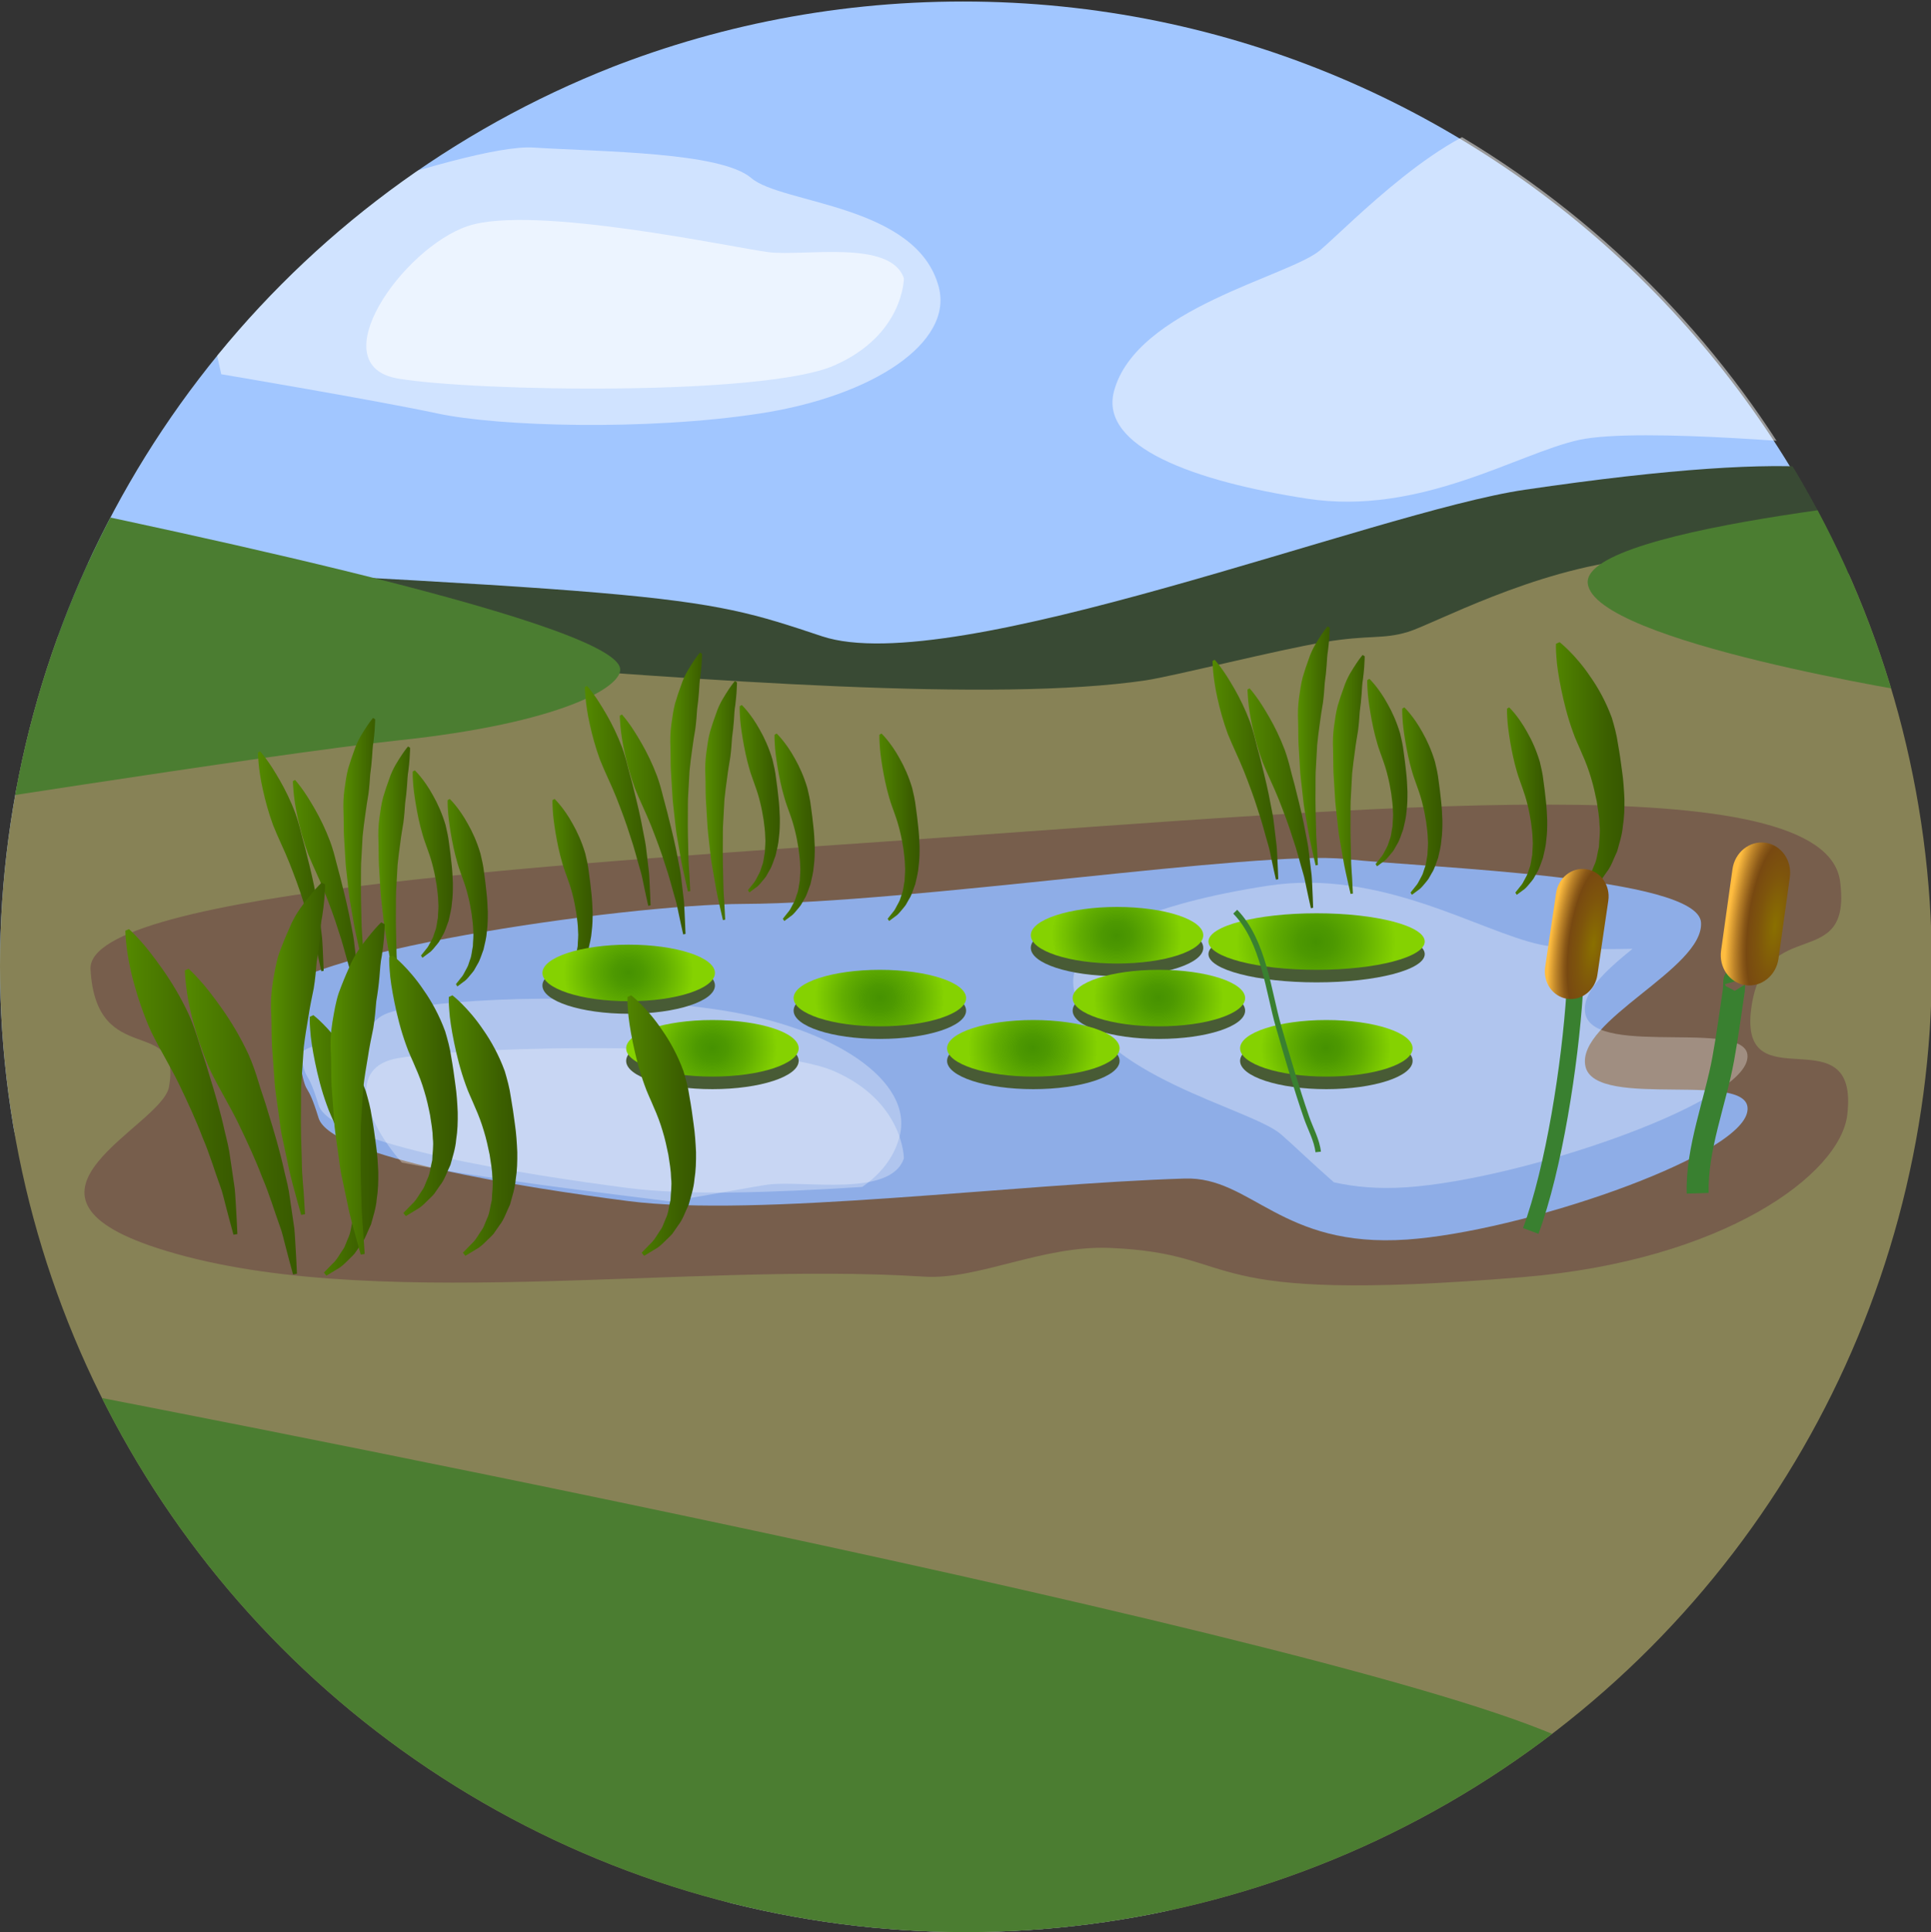 <?xml version="1.0" encoding="utf-8"?>
<!-- Generator: Adobe Illustrator 16.0.0, SVG Export Plug-In . SVG Version: 6.00 Build 0)  -->
<!DOCTYPE svg PUBLIC "-//W3C//DTD SVG 1.1//EN" "http://www.w3.org/Graphics/SVG/1.1/DTD/svg11.dtd">
<svg version="1.1" xmlns="http://www.w3.org/2000/svg" xmlns:xlink="http://www.w3.org/1999/xlink" x="0px" y="0px"
	 width="87.891px" height="87.931px" viewBox="0 0 87.891 87.931" enable-background="new 0 0 87.891 87.931" xml:space="preserve">
<rect x="0" y="0" width="87.891" height="87.931" fill="#333333" stroke="none"/>
<g id="Layer_1">
	<g display="none" opacity="0.4">
		<linearGradient id="SVGID_1_" gradientUnits="userSpaceOnUse" x1="116.864" y1="94.17" x2="138.198" y2="125.922">
			<stop  offset="0" style="stop-color:#946700"/>
			<stop  offset="0.043" style="stop-color:#AE7400"/>
			<stop  offset="0.136" style="stop-color:#F19500"/>
			<stop  offset="0.154" style="stop-color:#FF9C00"/>
			<stop  offset="0.161" style="stop-color:#FA9902"/>
			<stop  offset="0.207" style="stop-color:#DE8A0F"/>
			<stop  offset="0.253" style="stop-color:#CB7F19"/>
			<stop  offset="0.299" style="stop-color:#BF781E"/>
			<stop  offset="0.346" style="stop-color:#BB7620"/>
			<stop  offset="0.391" style="stop-color:#98601A"/>
			<stop  offset="0.466" style="stop-color:#623E11"/>
			<stop  offset="0.536" style="stop-color:#38230A"/>
			<stop  offset="0.6" style="stop-color:#191004"/>
			<stop  offset="0.653" style="stop-color:#070401"/>
			<stop  offset="0.691" style="stop-color:#000000"/>
			<stop  offset="0.751" style="stop-color:#030200"/>
			<stop  offset="0.802" style="stop-color:#0E0A00"/>
			<stop  offset="0.849" style="stop-color:#1F1600"/>
			<stop  offset="0.894" style="stop-color:#382700"/>
			<stop  offset="0.937" style="stop-color:#573D00"/>
			<stop  offset="0.979" style="stop-color:#7E5700"/>
			<stop  offset="1" style="stop-color:#946700"/>
		</linearGradient>
		<polygon display="inline" fill="url(#SVGID_1_)" points="151.051,117.598 151.965,116.989 151.965,70.914 81.879,117.598 		"/>
		<linearGradient id="SVGID_2_" gradientUnits="userSpaceOnUse" x1="44.67" y1="45.923" x2="66.39" y2="78.249">
			<stop  offset="0" style="stop-color:#946700"/>
			<stop  offset="0.043" style="stop-color:#AE7400"/>
			<stop  offset="0.136" style="stop-color:#F19500"/>
			<stop  offset="0.154" style="stop-color:#FF9C00"/>
			<stop  offset="0.161" style="stop-color:#FA9902"/>
			<stop  offset="0.207" style="stop-color:#DE8A0F"/>
			<stop  offset="0.253" style="stop-color:#CB7F19"/>
			<stop  offset="0.299" style="stop-color:#BF781E"/>
			<stop  offset="0.346" style="stop-color:#BB7620"/>
			<stop  offset="0.391" style="stop-color:#98601A"/>
			<stop  offset="0.466" style="stop-color:#623E11"/>
			<stop  offset="0.536" style="stop-color:#38230A"/>
			<stop  offset="0.6" style="stop-color:#191004"/>
			<stop  offset="0.653" style="stop-color:#070401"/>
			<stop  offset="0.691" style="stop-color:#000000"/>
			<stop  offset="0.751" style="stop-color:#030200"/>
			<stop  offset="0.802" style="stop-color:#0E0A00"/>
			<stop  offset="0.849" style="stop-color:#1F1600"/>
			<stop  offset="0.894" style="stop-color:#382700"/>
			<stop  offset="0.937" style="stop-color:#573D00"/>
			<stop  offset="0.979" style="stop-color:#7E5700"/>
			<stop  offset="1" style="stop-color:#946700"/>
		</linearGradient>
		<polygon display="inline" fill="url(#SVGID_2_)" points="151.965,21.072 151.965,-25.002 -62.121,117.598 7.051,117.598 		"/>
		<linearGradient id="SVGID_3_" gradientUnits="userSpaceOnUse" x1="21.956" y1="13.216" x2="43.62" y2="45.46">
			<stop  offset="0" style="stop-color:#946700"/>
			<stop  offset="0.043" style="stop-color:#AE7400"/>
			<stop  offset="0.136" style="stop-color:#F19500"/>
			<stop  offset="0.154" style="stop-color:#FF9C00"/>
			<stop  offset="0.161" style="stop-color:#FA9902"/>
			<stop  offset="0.207" style="stop-color:#DE8A0F"/>
			<stop  offset="0.253" style="stop-color:#CB7F19"/>
			<stop  offset="0.299" style="stop-color:#BF781E"/>
			<stop  offset="0.346" style="stop-color:#BB7620"/>
			<stop  offset="0.391" style="stop-color:#98601A"/>
			<stop  offset="0.466" style="stop-color:#623E11"/>
			<stop  offset="0.536" style="stop-color:#38230A"/>
			<stop  offset="0.6" style="stop-color:#191004"/>
			<stop  offset="0.653" style="stop-color:#070401"/>
			<stop  offset="0.691" style="stop-color:#000000"/>
			<stop  offset="0.751" style="stop-color:#030200"/>
			<stop  offset="0.802" style="stop-color:#0E0A00"/>
			<stop  offset="0.849" style="stop-color:#1F1600"/>
			<stop  offset="0.894" style="stop-color:#382700"/>
			<stop  offset="0.937" style="stop-color:#573D00"/>
			<stop  offset="0.979" style="stop-color:#7E5700"/>
			<stop  offset="1" style="stop-color:#946700"/>
		</linearGradient>
		<polygon display="inline" fill="url(#SVGID_3_)" points="81.879,-26.402 -64.035,70.914 -64.035,116.988 151.051,-26.402 		"/>
		<linearGradient id="SVGID_4_" gradientUnits="userSpaceOnUse" x1="-13.948" y1="-10.619" x2="7.525" y2="21.338">
			<stop  offset="0" style="stop-color:#946700"/>
			<stop  offset="0.043" style="stop-color:#AE7400"/>
			<stop  offset="0.136" style="stop-color:#F19500"/>
			<stop  offset="0.154" style="stop-color:#FF9C00"/>
			<stop  offset="0.161" style="stop-color:#FA9902"/>
			<stop  offset="0.207" style="stop-color:#DE8A0F"/>
			<stop  offset="0.253" style="stop-color:#CB7F19"/>
			<stop  offset="0.299" style="stop-color:#BF781E"/>
			<stop  offset="0.346" style="stop-color:#BB7620"/>
			<stop  offset="0.391" style="stop-color:#98601A"/>
			<stop  offset="0.466" style="stop-color:#623E11"/>
			<stop  offset="0.536" style="stop-color:#38230A"/>
			<stop  offset="0.6" style="stop-color:#191004"/>
			<stop  offset="0.653" style="stop-color:#070401"/>
			<stop  offset="0.691" style="stop-color:#000000"/>
			<stop  offset="0.751" style="stop-color:#030200"/>
			<stop  offset="0.802" style="stop-color:#0E0A00"/>
			<stop  offset="0.849" style="stop-color:#1F1600"/>
			<stop  offset="0.894" style="stop-color:#382700"/>
			<stop  offset="0.937" style="stop-color:#573D00"/>
			<stop  offset="0.979" style="stop-color:#7E5700"/>
			<stop  offset="1" style="stop-color:#946700"/>
		</linearGradient>
		<polygon display="inline" fill="url(#SVGID_4_)" points="9.88,-26.402 -64.035,22.956 -64.035,69.03 79.051,-26.402 		"/>
		<linearGradient id="SVGID_5_" gradientUnits="userSpaceOnUse" x1="80.768" y1="70.047" x2="102.294" y2="102.085">
			<stop  offset="0" style="stop-color:#946700"/>
			<stop  offset="0.043" style="stop-color:#AE7400"/>
			<stop  offset="0.136" style="stop-color:#F19500"/>
			<stop  offset="0.154" style="stop-color:#FF9C00"/>
			<stop  offset="0.161" style="stop-color:#FA9902"/>
			<stop  offset="0.207" style="stop-color:#DE8A0F"/>
			<stop  offset="0.253" style="stop-color:#CB7F19"/>
			<stop  offset="0.299" style="stop-color:#BF781E"/>
			<stop  offset="0.346" style="stop-color:#BB7620"/>
			<stop  offset="0.391" style="stop-color:#98601A"/>
			<stop  offset="0.466" style="stop-color:#623E11"/>
			<stop  offset="0.536" style="stop-color:#38230A"/>
			<stop  offset="0.6" style="stop-color:#191004"/>
			<stop  offset="0.653" style="stop-color:#070401"/>
			<stop  offset="0.691" style="stop-color:#000000"/>
			<stop  offset="0.751" style="stop-color:#030200"/>
			<stop  offset="0.802" style="stop-color:#0E0A00"/>
			<stop  offset="0.849" style="stop-color:#1F1600"/>
			<stop  offset="0.894" style="stop-color:#382700"/>
			<stop  offset="0.937" style="stop-color:#573D00"/>
			<stop  offset="0.979" style="stop-color:#7E5700"/>
			<stop  offset="1" style="stop-color:#946700"/>
		</linearGradient>
		<polygon display="inline" fill="url(#SVGID_5_)" points="79.051,117.598 151.965,69.03 151.965,22.956 9.879,117.598 		"/>
		<linearGradient id="SVGID_6_" gradientUnits="userSpaceOnUse" x1="-49.904" y1="-34.533" x2="-28.571" y2="-2.783">
			<stop  offset="0" style="stop-color:#946700"/>
			<stop  offset="0.043" style="stop-color:#AE7400"/>
			<stop  offset="0.136" style="stop-color:#F19500"/>
			<stop  offset="0.154" style="stop-color:#FF9C00"/>
			<stop  offset="0.161" style="stop-color:#FA9902"/>
			<stop  offset="0.207" style="stop-color:#DE8A0F"/>
			<stop  offset="0.253" style="stop-color:#CB7F19"/>
			<stop  offset="0.299" style="stop-color:#BF781E"/>
			<stop  offset="0.346" style="stop-color:#BB7620"/>
			<stop  offset="0.391" style="stop-color:#98601A"/>
			<stop  offset="0.466" style="stop-color:#623E11"/>
			<stop  offset="0.536" style="stop-color:#38230A"/>
			<stop  offset="0.6" style="stop-color:#191004"/>
			<stop  offset="0.653" style="stop-color:#070401"/>
			<stop  offset="0.691" style="stop-color:#000000"/>
			<stop  offset="0.751" style="stop-color:#030200"/>
			<stop  offset="0.802" style="stop-color:#0E0A00"/>
			<stop  offset="0.849" style="stop-color:#1F1600"/>
			<stop  offset="0.894" style="stop-color:#382700"/>
			<stop  offset="0.937" style="stop-color:#573D00"/>
			<stop  offset="0.979" style="stop-color:#7E5700"/>
			<stop  offset="1" style="stop-color:#946700"/>
		</linearGradient>
		<polygon display="inline" fill="url(#SVGID_6_)" points="-62.121,-26.402 -64.035,-25.002 -64.035,21.072 7.052,-26.402 		"/>
	</g>
</g>
<g id="Layer_3">
</g>
<g id="Layer_2">
	<g>
		<defs>
			<circle id="SVGID_7_" cx="43.965" cy="43.965" r="43.965"/>
		</defs>
		<clipPath id="SVGID_8_">
			<use xlink:href="#SVGID_7_"  overflow="visible"/>
		</clipPath>
		<path clip-path="url(#SVGID_8_)" fill="#A1C6FF" d="M87.877,44.113c0,19.564-19.72,44.044-44.045,44.044
			c-24.326,0-44.044-24.48-44.044-44.044c0-24.325,19.719-44.044,44.044-44.044C68.157,0.069,87.877,19.788,87.877,44.113z"/>
		<path clip-path="url(#SVGID_8_)" fill="#394A34" d="M-7.95,25.067c39.42,1.907,39.365,1.891,45.364,3.89
			c5.952,1.984,25.167-5.666,31.98-6.667c26.98-3.969,13.69,4.309,13.69,4.309l3.57,13.746l-98.207-5.159L-7.95,25.067z"/>
		<path clip-path="url(#SVGID_8_)" fill="#878256" d="M52.135,30.965c1.236-0.182,6.027-1.391,8.114-1.739s2.666-0.116,3.824-0.464
			c1.16-0.348,5.718-2.854,10.355-3.317c4.636-0.464,11.414,0.877,15.006,1.804c3.594,0.927,2.108,14.611,2.108,14.611
			c-1.102-3.254,8.087,19.118,5.034,23.283C64.436,108.99,26.52,85.672,17.943,84.86C16.346,84.71-17.554,44.166-3.02,29.631
			C-0.38,26.992,38.49,32.978,52.135,30.965z"/>
		<path clip-path="url(#SVGID_8_)" fill="#775E4C" d="M83.754,40.116c-0.69-5.292-21.078-3.39-41.708-1.939
			C27.031,39.234,3.921,40.542,4.12,44.113c0.255,4.596,4.177,2.033,3.571,5.357c-0.329,1.802-8.129,4.865-0.538,7.33
			c9.383,3.047,24.027,0.602,34.894,1.3c2.485,0.16,5.405-1.44,8.499-1.305c6.282,0.273,3.372,2.596,18.777,1.327
			c9.104-0.749,14.436-4.664,14.758-7.389c0.553-4.68-4.949-0.459-4.372-4.834C80.285,41.523,84.305,44.355,83.754,40.116z"/>
		<path clip-path="url(#SVGID_8_)" fill="#8EADE7" d="M12.56,45.466c0.191-2.008,15.67-4.309,21.322-4.329
			c7.569-0.027,23.454-2.459,27.333-2.043c3.878,0.416,16.069,0.786,16.208,2.887c0.139,2.1-5.68,4.455-5.264,6.533
			c0.416,2.078,7.91,0.069,7.355,2.147c-0.555,2.078-10.314,5.397-15.475,5.752c-5.752,0.396-7.069-2.872-10.118-2.777
			c-7.721,0.241-19.443,1.785-25.338,1.024c-4.608-0.595-13.528-1.976-14.082-3.777c-0.554-1.8-0.524-0.865-0.801-2.234
			C13.422,47.282,12.282,48.375,12.56,45.466z"/>
		<path opacity="0.5" clip-path="url(#SVGID_8_)" fill="#FFFFFF" d="M42.729,13.064c0.663,2.523-2.977,4.96-8.135,5.753
			c-5.159,0.793-11.904,0.595-14.682,0c-2.777-0.596-9.842-1.786-9.842-1.786l-1.268-5.753c0,0,12.3-4.762,15.475-4.563
			c3.174,0.198,8.53,0.198,9.919,1.388C35.586,9.295,41.736,9.296,42.729,13.064z"/>
		<path opacity="0.6" clip-path="url(#SVGID_8_)" fill="#FFFFFF" d="M41.141,12.667c0,0,0,2.58-3.176,3.968
			c-3.173,1.39-16.267,1.191-19.839,0.595c-3.571-0.595,0.199-5.952,3.174-6.944c2.976-0.992,12.103,0.992,13.689,1.191
			C36.578,11.676,40.546,10.882,41.141,12.667z"/>
		<path opacity="0.5" clip-path="url(#SVGID_8_)" fill="#FFFFFF" d="M50.703,17.81c-0.664,2.522,3.632,4.09,8.791,4.884
			s9.623-2.083,12.399-2.678c2.778-0.595,11.982,0.29,11.982,0.29l-0.872-7.828c0,0-10.812-7.242-13.988-7.044
			c-3.174,0.199-7.538,4.762-8.927,5.953C58.699,12.575,51.695,14.04,50.703,17.81z"/>
		<path opacity="0.3" clip-path="url(#SVGID_8_)" fill="#FFFFFF" d="M74.305,43.181c-1.719,0.038-3.296,0.001-4.198-0.192
			c-2.777-0.595-7.242-3.471-12.4-2.678c-5.159,0.793-9.454,2.361-8.791,4.883c0.992,3.77,7.996,5.235,9.386,6.425
			c0.491,0.421,1.358,1.265,2.409,2.187c0.927,0.21,2.005,0.317,3.325,0.227c5.161-0.357,14.92-3.675,15.475-5.753
			s-6.939-0.069-7.355-2.147C71.968,45.188,73.065,44.189,74.305,43.181z"/>
		<path opacity="0.3" clip-path="url(#SVGID_8_)" fill="#FFFFFF" d="M37.965,48.75c-3.173-1.388-16.267-1.19-19.839-0.595
			c-2.347,0.391-1.522,2.84,0.164,4.754c4.105,0.801,9.409,1.408,12.076,1.752c0.04,0.005,0.083,0.009,0.122,0.014
			c2.108-0.339,3.882-0.689,4.502-0.767c1.587-0.198,5.556,0.595,6.151-1.19C41.141,52.718,41.141,50.138,37.965,48.75z"/>
		<path opacity="0.3" clip-path="url(#SVGID_8_)" fill="#FFFFFF" d="M32.809,45.972c-5.159-0.793-11.905-0.595-14.682,0
			c-1.482,0.317-0.614,0.805-2.812,1.19c0.965,0.182-1.731,0.326-1.617,0.893c0.277,1.367,0.247,0.433,0.801,2.233
			c0.554,1.802,9.474,3.183,14.082,3.778c2.666,0.344,6.524,0.216,10.664-0.048c0.803-0.562,1.435-1.292,1.699-2.292
			C41.607,49.202,37.967,46.765,32.809,45.972z"/>
		<path clip-path="url(#SVGID_8_)" fill="#4B7D31" d="M-6.296,37.269c0,0,18.749-2.976,24.403-3.572
			c7.45-0.784,10.242-2.447,10.118-3.273c-0.333-2.225-22.947-6.844-30.222-8.333C-9.272,20.603-6.296,37.269-6.296,37.269z"/>
		<path clip-path="url(#SVGID_8_)" fill="#4B7D31" d="M87.744,31.613c0,0-15.178-2.38-15.475-5.058
			c-0.298-2.679,17.856-4.167,17.856-4.167L87.744,31.613z"/>
		<path clip-path="url(#SVGID_8_)" fill="#4B7D31" d="M-2.428,62.267c0,0,57.731,10.87,72.016,16.226
			c14.284,5.356,15.016,15.021,18.29,15.616C91.15,94.705-3.32,97.085-3.32,97.085L-2.428,62.267z"/>
		<linearGradient id="SVGID_9_" gradientUnits="userSpaceOnUse" x1="54.752" y1="35.03" x2="58.655" y2="35.03">
			<stop  offset="0" style="stop-color:#599200"/>
			<stop  offset="0.224" style="stop-color:#4F8100"/>
			<stop  offset="0.725" style="stop-color:#3C6000"/>
			<stop  offset="1" style="stop-color:#355400"/>
		</linearGradient>
		<path clip-path="url(#SVGID_8_)" fill="url(#SVGID_9_)" d="M58.076,40.033c0,0-0.037-0.16-0.1-0.442
			c-0.03-0.142-0.066-0.313-0.108-0.509c-0.044-0.196-0.08-0.424-0.152-0.655c-0.141-0.466-0.266-1.004-0.465-1.574
			c-0.176-0.572-0.4-1.167-0.632-1.756c-0.235-0.591-0.518-1.15-0.739-1.707c-0.207-0.562-0.356-1.115-0.465-1.606
			c-0.223-0.977-0.226-1.705-0.226-1.705l0.098-0.052c0,0,0.112,0.123,0.278,0.347c0.17,0.226,0.381,0.557,0.62,0.972
			c0.236,0.412,0.486,0.913,0.701,1.484c0.104,0.286,0.191,0.596,0.27,0.917c0.077,0.321,0.176,0.633,0.251,0.962
			c0.165,0.649,0.321,1.297,0.432,1.92c0.061,0.309,0.124,0.604,0.151,0.9c0.035,0.29,0.068,0.563,0.098,0.816
			c0.037,0.25,0.036,0.48,0.05,0.682c0.01,0.203,0.017,0.381,0.025,0.525c0.011,0.292,0.018,0.46,0.018,0.46L58.076,40.033z"/>
		<linearGradient id="SVGID_10_" gradientUnits="userSpaceOnUse" x1="58.99" y1="33.946" x2="60.947" y2="33.946">
			<stop  offset="0" style="stop-color:#599200"/>
			<stop  offset="0.224" style="stop-color:#4F8100"/>
			<stop  offset="0.725" style="stop-color:#3C6000"/>
			<stop  offset="1" style="stop-color:#355400"/>
		</linearGradient>
		<path clip-path="url(#SVGID_8_)" fill="url(#SVGID_10_)" d="M59.881,39.385c0,0-0.038-0.167-0.104-0.459
			c-0.062-0.294-0.167-0.705-0.25-1.221c-0.046-0.257-0.094-0.536-0.145-0.831c-0.056-0.296-0.075-0.612-0.117-0.938
			c-0.033-0.325-0.085-0.661-0.098-1.009c-0.021-0.346-0.042-0.7-0.063-1.053c-0.017-0.354-0.007-0.71-0.02-1.064
			c-0.019-0.353-0.003-0.701,0.041-1.038c0.047-0.334,0.09-0.658,0.17-0.955c0.087-0.295,0.179-0.571,0.272-0.82
			c0.163-0.505,0.427-0.87,0.584-1.118c0.167-0.249,0.276-0.372,0.276-0.372l0.094,0.059c0,0,0.001,0.194-0.022,0.503
			c-0.012,0.155-0.03,0.337-0.055,0.54c-0.037,0.197-0.044,0.434-0.063,0.684c-0.018,0.251-0.046,0.517-0.085,0.792
			c-0.018,0.282-0.039,0.582-0.079,0.884c-0.05,0.304-0.104,0.615-0.143,0.941c-0.045,0.324-0.091,0.656-0.122,0.991
			c-0.019,0.336-0.038,0.672-0.056,1.005c-0.026,0.333-0.015,0.662-0.019,0.981c-0.009,0.641,0.009,1.234,0.022,1.749
			c0.001,0.514,0.055,0.948,0.062,1.25c0.015,0.303,0.024,0.477,0.024,0.477L59.881,39.385z"/>
		<linearGradient id="SVGID_11_" gradientUnits="userSpaceOnUse" x1="61.8" y1="35.159" x2="64.25" y2="35.159">
			<stop  offset="0" style="stop-color:#599200"/>
			<stop  offset="0.224" style="stop-color:#4F8100"/>
			<stop  offset="0.725" style="stop-color:#3C6000"/>
			<stop  offset="1" style="stop-color:#355400"/>
		</linearGradient>
		<path clip-path="url(#SVGID_8_)" fill="url(#SVGID_11_)" d="M62.61,39.323c0,0,0.083-0.104,0.227-0.285
			c0.081-0.086,0.147-0.211,0.216-0.346c0.033-0.069,0.076-0.134,0.11-0.214c0.028-0.084,0.058-0.173,0.089-0.266
			c0.075-0.175,0.084-0.403,0.13-0.615c0.004-0.232,0.042-0.461,0.016-0.715c-0.002-0.248-0.042-0.504-0.074-0.764
			c-0.043-0.261-0.089-0.524-0.156-0.786c-0.062-0.261-0.141-0.518-0.233-0.768c-0.083-0.25-0.183-0.493-0.25-0.736
			c-0.145-0.488-0.239-0.965-0.311-1.391c-0.07-0.424-0.117-0.791-0.13-1.059c-0.018-0.266-0.012-0.429-0.012-0.429l0.098-0.054
			c0,0,0.417,0.392,0.823,1.133c0.21,0.365,0.417,0.822,0.574,1.349c0.065,0.271,0.129,0.548,0.162,0.847
			c0.043,0.292,0.078,0.594,0.111,0.896c0.035,0.299,0.051,0.608,0.062,0.909c0.002,0.305-0.004,0.603-0.042,0.895
			c-0.018,0.289-0.097,0.568-0.153,0.824c-0.097,0.248-0.157,0.491-0.28,0.679c-0.055,0.095-0.106,0.186-0.155,0.274
			c-0.057,0.082-0.122,0.151-0.177,0.218c-0.11,0.139-0.208,0.245-0.3,0.3c-0.177,0.132-0.277,0.206-0.277,0.206L62.61,39.323z"/>
		<linearGradient id="SVGID_12_" gradientUnits="userSpaceOnUse" x1="56.344" y1="36.331" x2="60.244" y2="36.331">
			<stop  offset="0" style="stop-color:#599200"/>
			<stop  offset="0.224" style="stop-color:#4F8100"/>
			<stop  offset="0.725" style="stop-color:#3C6000"/>
			<stop  offset="1" style="stop-color:#355400"/>
		</linearGradient>
		<path clip-path="url(#SVGID_8_)" fill="url(#SVGID_12_)" d="M59.666,41.334c0,0-0.036-0.161-0.098-0.444
			c-0.03-0.14-0.067-0.311-0.109-0.508c-0.043-0.195-0.08-0.425-0.151-0.654c-0.141-0.467-0.266-1.005-0.466-1.574
			c-0.175-0.573-0.402-1.167-0.632-1.758c-0.235-0.59-0.517-1.148-0.739-1.706c-0.206-0.561-0.357-1.116-0.464-1.606
			c-0.222-0.976-0.226-1.704-0.226-1.704l0.096-0.052c0,0,0.114,0.121,0.278,0.348c0.17,0.224,0.382,0.556,0.62,0.97
			c0.237,0.413,0.486,0.914,0.702,1.485c0.103,0.286,0.192,0.596,0.27,0.917c0.077,0.32,0.176,0.634,0.25,0.962
			c0.166,0.648,0.321,1.297,0.432,1.92c0.061,0.309,0.124,0.604,0.151,0.9c0.035,0.29,0.068,0.564,0.097,0.816
			c0.039,0.251,0.037,0.479,0.051,0.682c0.01,0.205,0.017,0.38,0.024,0.527c0.011,0.292,0.017,0.458,0.017,0.458L59.666,41.334z"/>
		<linearGradient id="SVGID_13_" gradientUnits="userSpaceOnUse" x1="60.581" y1="35.246" x2="62.538" y2="35.246">
			<stop  offset="0" style="stop-color:#599200"/>
			<stop  offset="0.224" style="stop-color:#4F8100"/>
			<stop  offset="0.725" style="stop-color:#3C6000"/>
			<stop  offset="1" style="stop-color:#355400"/>
		</linearGradient>
		<path clip-path="url(#SVGID_8_)" fill="url(#SVGID_13_)" d="M61.473,40.684c0,0-0.039-0.167-0.105-0.459
			c-0.063-0.294-0.167-0.704-0.25-1.22c-0.044-0.256-0.093-0.536-0.144-0.83c-0.057-0.295-0.076-0.611-0.118-0.938
			c-0.032-0.327-0.083-0.661-0.097-1.009c-0.021-0.346-0.042-0.7-0.064-1.053c-0.015-0.354-0.007-0.711-0.019-1.065
			c-0.019-0.353-0.003-0.702,0.041-1.037c0.047-0.335,0.089-0.657,0.17-0.955c0.087-0.295,0.18-0.571,0.274-0.82
			c0.162-0.505,0.424-0.869,0.583-1.118c0.167-0.248,0.276-0.372,0.276-0.372l0.094,0.058c0,0,0.001,0.194-0.022,0.504
			c-0.012,0.154-0.03,0.337-0.056,0.54c-0.037,0.198-0.044,0.435-0.062,0.685c-0.019,0.251-0.045,0.517-0.084,0.792
			c-0.019,0.281-0.039,0.581-0.081,0.883c-0.049,0.304-0.105,0.615-0.143,0.942c-0.044,0.324-0.091,0.656-0.123,0.989
			c-0.019,0.338-0.037,0.675-0.054,1.007c-0.027,0.333-0.015,0.662-0.019,0.981c-0.009,0.64,0.009,1.234,0.022,1.749
			c0.002,0.515,0.054,0.948,0.061,1.251c0.015,0.302,0.025,0.477,0.025,0.477L61.473,40.684z"/>
		<linearGradient id="SVGID_14_" gradientUnits="userSpaceOnUse" x1="63.391" y1="36.459" x2="65.84" y2="36.459">
			<stop  offset="0" style="stop-color:#599200"/>
			<stop  offset="0.224" style="stop-color:#4F8100"/>
			<stop  offset="0.725" style="stop-color:#3C6000"/>
			<stop  offset="1" style="stop-color:#355400"/>
		</linearGradient>
		<path clip-path="url(#SVGID_8_)" fill="url(#SVGID_14_)" d="M64.201,40.624c0,0,0.082-0.104,0.227-0.286
			c0.08-0.086,0.147-0.209,0.215-0.346c0.034-0.068,0.077-0.133,0.11-0.213c0.028-0.084,0.058-0.174,0.088-0.267
			c0.075-0.174,0.086-0.403,0.131-0.615c0.003-0.232,0.042-0.461,0.016-0.715c-0.003-0.247-0.042-0.505-0.074-0.765
			c-0.044-0.261-0.088-0.524-0.156-0.786c-0.062-0.262-0.14-0.518-0.232-0.768c-0.083-0.25-0.185-0.493-0.251-0.736
			c-0.145-0.488-0.239-0.965-0.311-1.39c-0.071-0.425-0.117-0.791-0.129-1.06c-0.019-0.267-0.012-0.429-0.012-0.429l0.096-0.055
			c0,0,0.418,0.392,0.824,1.133c0.208,0.365,0.417,0.823,0.573,1.349c0.065,0.271,0.13,0.549,0.163,0.848
			c0.042,0.292,0.077,0.594,0.109,0.895c0.036,0.301,0.052,0.609,0.063,0.909c0.003,0.305-0.003,0.603-0.043,0.895
			c-0.018,0.289-0.096,0.568-0.152,0.823c-0.098,0.249-0.157,0.491-0.281,0.679c-0.055,0.095-0.106,0.187-0.156,0.274
			c-0.056,0.082-0.121,0.152-0.176,0.22c-0.111,0.138-0.208,0.243-0.3,0.298c-0.177,0.133-0.278,0.207-0.278,0.207L64.201,40.624z"
			/>
		<linearGradient id="SVGID_15_" gradientUnits="userSpaceOnUse" x1="68.162" y1="36.459" x2="70.611" y2="36.459">
			<stop  offset="0" style="stop-color:#599200"/>
			<stop  offset="0.224" style="stop-color:#4F8100"/>
			<stop  offset="0.725" style="stop-color:#3C6000"/>
			<stop  offset="1" style="stop-color:#355400"/>
		</linearGradient>
		<path clip-path="url(#SVGID_8_)" fill="url(#SVGID_15_)" d="M68.971,40.624c0,0,0.082-0.104,0.227-0.286
			c0.082-0.086,0.146-0.209,0.215-0.346c0.035-0.068,0.078-0.133,0.11-0.213c0.029-0.084,0.058-0.174,0.089-0.267
			c0.074-0.174,0.085-0.403,0.13-0.615c0.003-0.232,0.042-0.461,0.016-0.715c-0.003-0.247-0.042-0.505-0.074-0.765
			c-0.043-0.261-0.09-0.524-0.155-0.786c-0.063-0.262-0.143-0.518-0.233-0.768c-0.083-0.25-0.183-0.493-0.251-0.736
			c-0.144-0.488-0.239-0.965-0.311-1.39c-0.07-0.425-0.117-0.791-0.129-1.06c-0.018-0.267-0.011-0.429-0.011-0.429l0.097-0.055
			c0,0,0.417,0.392,0.823,1.133c0.211,0.365,0.417,0.823,0.574,1.349c0.065,0.271,0.13,0.549,0.162,0.848
			c0.043,0.292,0.078,0.594,0.109,0.895c0.037,0.301,0.052,0.609,0.064,0.909c0.003,0.305-0.003,0.603-0.042,0.895
			c-0.018,0.289-0.097,0.568-0.153,0.823c-0.097,0.249-0.157,0.491-0.28,0.679c-0.055,0.095-0.106,0.187-0.155,0.274
			c-0.056,0.082-0.122,0.152-0.177,0.22c-0.111,0.138-0.208,0.243-0.3,0.298c-0.177,0.133-0.278,0.207-0.278,0.207L68.971,40.624z"
			/>
		<linearGradient id="SVGID_16_" gradientUnits="userSpaceOnUse" x1="26.184" y1="36.221" x2="30.086" y2="36.221">
			<stop  offset="0" style="stop-color:#599200"/>
			<stop  offset="0.224" style="stop-color:#4F8100"/>
			<stop  offset="0.725" style="stop-color:#3C6000"/>
			<stop  offset="1" style="stop-color:#355400"/>
		</linearGradient>
		<path clip-path="url(#SVGID_8_)" fill="url(#SVGID_16_)" d="M29.506,41.225c0,0-0.037-0.161-0.099-0.443
			c-0.029-0.142-0.066-0.312-0.108-0.51c-0.044-0.196-0.08-0.424-0.152-0.654c-0.141-0.466-0.267-1.005-0.465-1.574
			c-0.176-0.572-0.4-1.167-0.632-1.757c-0.235-0.591-0.519-1.149-0.739-1.706c-0.207-0.562-0.357-1.117-0.464-1.606
			c-0.223-0.978-0.225-1.705-0.226-1.705l0.097-0.052c0,0,0.113,0.122,0.278,0.348c0.17,0.225,0.381,0.557,0.62,0.971
			c0.237,0.413,0.486,0.912,0.701,1.484c0.104,0.287,0.191,0.596,0.271,0.917c0.076,0.321,0.176,0.633,0.25,0.963
			c0.165,0.648,0.321,1.297,0.431,1.92c0.062,0.309,0.125,0.604,0.153,0.9c0.034,0.289,0.068,0.563,0.097,0.815
			c0.038,0.251,0.037,0.48,0.051,0.683c0.009,0.203,0.017,0.379,0.024,0.526c0.011,0.292,0.018,0.459,0.018,0.459L29.506,41.225z"/>
		<linearGradient id="SVGID_17_" gradientUnits="userSpaceOnUse" x1="30.421" y1="35.136" x2="32.378" y2="35.136">
			<stop  offset="0" style="stop-color:#599200"/>
			<stop  offset="0.224" style="stop-color:#4F8100"/>
			<stop  offset="0.725" style="stop-color:#3C6000"/>
			<stop  offset="1" style="stop-color:#355400"/>
		</linearGradient>
		<path clip-path="url(#SVGID_8_)" fill="url(#SVGID_17_)" d="M31.312,40.575c0,0-0.038-0.168-0.104-0.46
			c-0.063-0.293-0.167-0.704-0.25-1.22c-0.044-0.256-0.093-0.536-0.145-0.83c-0.056-0.296-0.075-0.611-0.117-0.938
			c-0.033-0.325-0.084-0.662-0.097-1.009c-0.021-0.347-0.042-0.7-0.064-1.052c-0.017-0.355-0.007-0.712-0.02-1.065
			c-0.018-0.353-0.003-0.702,0.042-1.037c0.047-0.335,0.09-0.658,0.17-0.955c0.088-0.296,0.18-0.572,0.273-0.82
			c0.163-0.505,0.425-0.869,0.583-1.118c0.167-0.248,0.276-0.372,0.276-0.372l0.094,0.059c0,0,0.001,0.195-0.022,0.502
			c-0.012,0.155-0.03,0.339-0.056,0.541c-0.037,0.198-0.044,0.434-0.062,0.685c-0.018,0.251-0.045,0.516-0.084,0.792
			c-0.019,0.282-0.039,0.581-0.08,0.884c-0.05,0.302-0.104,0.615-0.144,0.94c-0.045,0.325-0.091,0.655-0.122,0.99
			c-0.019,0.337-0.038,0.673-0.056,1.005c-0.026,0.333-0.015,0.664-0.019,0.981c-0.009,0.64,0.009,1.235,0.022,1.749
			c0.001,0.514,0.054,0.948,0.062,1.25c0.015,0.305,0.024,0.478,0.024,0.478L31.312,40.575z"/>
		<linearGradient id="SVGID_18_" gradientUnits="userSpaceOnUse" x1="33.231" y1="36.349" x2="35.681" y2="36.349">
			<stop  offset="0" style="stop-color:#599200"/>
			<stop  offset="0.224" style="stop-color:#4F8100"/>
			<stop  offset="0.725" style="stop-color:#3C6000"/>
			<stop  offset="1" style="stop-color:#355400"/>
		</linearGradient>
		<path clip-path="url(#SVGID_8_)" fill="url(#SVGID_18_)" d="M34.042,40.513c0,0,0.082-0.104,0.227-0.284
			c0.08-0.086,0.147-0.21,0.215-0.347c0.033-0.068,0.076-0.133,0.11-0.214c0.028-0.083,0.058-0.172,0.089-0.266
			c0.075-0.175,0.084-0.402,0.13-0.615c0.004-0.231,0.042-0.461,0.016-0.714c-0.003-0.248-0.042-0.505-0.074-0.765
			c-0.042-0.26-0.088-0.523-0.155-0.786c-0.062-0.262-0.141-0.518-0.233-0.767c-0.082-0.25-0.183-0.493-0.25-0.736
			c-0.144-0.488-0.238-0.966-0.31-1.391c-0.071-0.424-0.117-0.791-0.13-1.059c-0.018-0.267-0.011-0.429-0.011-0.429l0.096-0.055
			c0,0,0.417,0.393,0.823,1.133c0.21,0.366,0.417,0.823,0.574,1.349c0.065,0.271,0.129,0.549,0.162,0.848
			c0.044,0.293,0.079,0.594,0.111,0.896c0.036,0.299,0.05,0.607,0.062,0.909c0.003,0.304-0.003,0.603-0.042,0.894
			c-0.018,0.288-0.096,0.569-0.153,0.824c-0.097,0.247-0.157,0.491-0.28,0.678c-0.054,0.095-0.106,0.187-0.155,0.275
			c-0.057,0.083-0.122,0.151-0.177,0.219c-0.11,0.138-0.208,0.244-0.302,0.298c-0.175,0.133-0.276,0.207-0.276,0.207L34.042,40.513z
			"/>
		<linearGradient id="SVGID_19_" gradientUnits="userSpaceOnUse" x1="27.773" y1="37.522" x2="31.675" y2="37.522">
			<stop  offset="0" style="stop-color:#599200"/>
			<stop  offset="0.224" style="stop-color:#4F8100"/>
			<stop  offset="0.725" style="stop-color:#3C6000"/>
			<stop  offset="1" style="stop-color:#355400"/>
		</linearGradient>
		<path clip-path="url(#SVGID_8_)" fill="url(#SVGID_19_)" d="M31.096,42.525c0,0-0.036-0.162-0.098-0.444
			c-0.03-0.141-0.067-0.312-0.109-0.509c-0.044-0.196-0.08-0.424-0.152-0.654c-0.141-0.466-0.266-1.004-0.465-1.574
			c-0.176-0.572-0.402-1.168-0.633-1.757c-0.235-0.59-0.517-1.149-0.739-1.706c-0.206-0.561-0.356-1.117-0.464-1.607
			c-0.223-0.977-0.226-1.704-0.226-1.704l0.097-0.052c0,0,0.113,0.121,0.279,0.347c0.17,0.225,0.382,0.557,0.62,0.971
			c0.237,0.413,0.486,0.913,0.701,1.486c0.104,0.286,0.191,0.596,0.27,0.916c0.078,0.321,0.176,0.633,0.251,0.963
			c0.165,0.647,0.32,1.297,0.432,1.92c0.061,0.308,0.125,0.604,0.152,0.9c0.035,0.289,0.068,0.563,0.097,0.816
			c0.038,0.251,0.036,0.479,0.05,0.683c0.01,0.203,0.017,0.379,0.024,0.526c0.011,0.292,0.018,0.458,0.018,0.458L31.096,42.525z"/>
		<linearGradient id="SVGID_20_" gradientUnits="userSpaceOnUse" x1="32.012" y1="36.437" x2="33.968" y2="36.437">
			<stop  offset="0" style="stop-color:#599200"/>
			<stop  offset="0.224" style="stop-color:#4F8100"/>
			<stop  offset="0.725" style="stop-color:#3C6000"/>
			<stop  offset="1" style="stop-color:#355400"/>
		</linearGradient>
		<path clip-path="url(#SVGID_8_)" fill="url(#SVGID_20_)" d="M32.904,41.875c0,0-0.04-0.167-0.105-0.46
			c-0.063-0.295-0.168-0.705-0.25-1.22c-0.044-0.257-0.094-0.536-0.144-0.831c-0.057-0.296-0.076-0.612-0.119-0.938
			c-0.032-0.326-0.083-0.661-0.096-1.01c-0.021-0.347-0.042-0.7-0.064-1.052c-0.016-0.354-0.007-0.711-0.02-1.065
			c-0.019-0.354-0.003-0.702,0.042-1.038c0.046-0.335,0.087-0.657,0.169-0.955c0.087-0.295,0.18-0.571,0.273-0.821
			c0.163-0.505,0.425-0.868,0.583-1.118c0.167-0.248,0.277-0.372,0.277-0.372l0.093,0.059c0,0,0.001,0.193-0.022,0.502
			c-0.012,0.155-0.031,0.338-0.055,0.541c-0.038,0.198-0.045,0.433-0.062,0.685c-0.019,0.25-0.046,0.516-0.085,0.792
			c-0.019,0.281-0.038,0.581-0.079,0.883c-0.049,0.302-0.106,0.615-0.144,0.941c-0.045,0.325-0.091,0.654-0.123,0.99
			c-0.018,0.337-0.037,0.673-0.055,1.006c-0.026,0.333-0.014,0.662-0.019,0.98c-0.009,0.641,0.009,1.235,0.022,1.75
			c0.001,0.515,0.054,0.948,0.062,1.251c0.015,0.302,0.024,0.477,0.024,0.477L32.904,41.875z"/>
		<linearGradient id="SVGID_21_" gradientUnits="userSpaceOnUse" x1="34.821" y1="37.65" x2="37.271" y2="37.65">
			<stop  offset="0" style="stop-color:#599200"/>
			<stop  offset="0.224" style="stop-color:#4F8100"/>
			<stop  offset="0.725" style="stop-color:#3C6000"/>
			<stop  offset="1" style="stop-color:#355400"/>
		</linearGradient>
		<path clip-path="url(#SVGID_8_)" fill="url(#SVGID_21_)" d="M35.631,41.814c0,0,0.083-0.104,0.227-0.285
			c0.081-0.086,0.147-0.21,0.215-0.347c0.034-0.067,0.077-0.133,0.11-0.213c0.027-0.085,0.058-0.174,0.088-0.267
			c0.076-0.173,0.086-0.402,0.131-0.615c0.004-0.231,0.042-0.46,0.016-0.714c-0.003-0.248-0.042-0.505-0.074-0.765
			c-0.044-0.261-0.09-0.524-0.156-0.786c-0.062-0.261-0.141-0.518-0.232-0.768c-0.084-0.25-0.184-0.492-0.25-0.736
			c-0.145-0.488-0.241-0.966-0.312-1.392c-0.07-0.424-0.117-0.791-0.129-1.06c-0.019-0.265-0.012-0.428-0.012-0.428l0.097-0.054
			c0,0,0.417,0.392,0.824,1.131c0.209,0.367,0.417,0.824,0.573,1.351c0.065,0.27,0.13,0.548,0.163,0.847
			c0.043,0.293,0.078,0.594,0.11,0.896c0.036,0.3,0.052,0.608,0.063,0.909c0.003,0.304-0.003,0.604-0.042,0.896
			c-0.019,0.288-0.097,0.568-0.152,0.822c-0.098,0.249-0.158,0.492-0.281,0.68c-0.055,0.094-0.107,0.187-0.156,0.273
			c-0.056,0.082-0.121,0.152-0.177,0.22c-0.11,0.138-0.208,0.244-0.299,0.299c-0.177,0.132-0.278,0.207-0.278,0.207L35.631,41.814z"
			/>
		<linearGradient id="SVGID_22_" gradientUnits="userSpaceOnUse" x1="39.593" y1="37.65" x2="42.042" y2="37.65">
			<stop  offset="0" style="stop-color:#599200"/>
			<stop  offset="0.224" style="stop-color:#4F8100"/>
			<stop  offset="0.725" style="stop-color:#3C6000"/>
			<stop  offset="1" style="stop-color:#355400"/>
		</linearGradient>
		<path clip-path="url(#SVGID_8_)" fill="url(#SVGID_22_)" d="M40.402,41.814c0,0,0.082-0.104,0.227-0.285
			c0.081-0.086,0.146-0.21,0.215-0.347c0.035-0.067,0.077-0.133,0.11-0.213c0.028-0.085,0.057-0.174,0.089-0.267
			c0.075-0.173,0.084-0.402,0.13-0.615c0.003-0.231,0.042-0.46,0.016-0.714c-0.003-0.248-0.042-0.505-0.073-0.765
			c-0.043-0.261-0.089-0.524-0.156-0.786c-0.062-0.261-0.141-0.518-0.232-0.768c-0.082-0.25-0.184-0.492-0.25-0.736
			c-0.144-0.488-0.239-0.966-0.312-1.392c-0.07-0.424-0.116-0.791-0.128-1.06c-0.018-0.265-0.012-0.428-0.012-0.428l0.096-0.054
			c0,0,0.417,0.392,0.823,1.131c0.21,0.367,0.417,0.824,0.574,1.351c0.064,0.27,0.129,0.548,0.162,0.847
			c0.044,0.293,0.078,0.594,0.11,0.896c0.036,0.3,0.052,0.608,0.063,0.909c0.003,0.304-0.003,0.604-0.042,0.896
			c-0.018,0.288-0.097,0.568-0.153,0.822c-0.097,0.249-0.157,0.492-0.281,0.68c-0.054,0.094-0.106,0.187-0.155,0.273
			c-0.057,0.082-0.122,0.152-0.177,0.22c-0.112,0.138-0.208,0.244-0.3,0.299c-0.177,0.132-0.277,0.207-0.277,0.207L40.402,41.814z"
			/>
		<linearGradient id="SVGID_23_" gradientUnits="userSpaceOnUse" x1="11.303" y1="39.197" x2="15.207" y2="39.197">
			<stop  offset="0" style="stop-color:#599200"/>
			<stop  offset="0.224" style="stop-color:#4F8100"/>
			<stop  offset="0.725" style="stop-color:#3C6000"/>
			<stop  offset="1" style="stop-color:#355400"/>
		</linearGradient>
		<path clip-path="url(#SVGID_8_)" fill="url(#SVGID_23_)" d="M14.625,44.201c0,0-0.036-0.161-0.098-0.443
			c-0.029-0.143-0.067-0.313-0.109-0.51c-0.043-0.196-0.079-0.424-0.151-0.654c-0.14-0.466-0.265-1.004-0.465-1.574
			c-0.176-0.572-0.4-1.167-0.633-1.756c-0.234-0.591-0.518-1.15-0.738-1.707c-0.207-0.562-0.356-1.116-0.464-1.606
			c-0.224-0.977-0.226-1.705-0.227-1.705l0.098-0.052c0,0,0.112,0.123,0.278,0.348c0.171,0.225,0.381,0.557,0.621,0.973
			c0.236,0.412,0.486,0.911,0.701,1.483c0.103,0.286,0.191,0.597,0.27,0.917c0.076,0.321,0.176,0.633,0.25,0.963
			c0.165,0.648,0.321,1.297,0.431,1.92c0.061,0.308,0.125,0.604,0.152,0.9c0.035,0.289,0.068,0.563,0.098,0.816
			c0.037,0.25,0.035,0.479,0.051,0.683c0.009,0.203,0.017,0.38,0.023,0.525c0.012,0.292,0.019,0.459,0.019,0.459L14.625,44.201z"/>
		<linearGradient id="SVGID_24_" gradientUnits="userSpaceOnUse" x1="15.541" y1="38.113" x2="17.499" y2="38.113">
			<stop  offset="0" style="stop-color:#599200"/>
			<stop  offset="0.224" style="stop-color:#4F8100"/>
			<stop  offset="0.725" style="stop-color:#3C6000"/>
			<stop  offset="1" style="stop-color:#355400"/>
		</linearGradient>
		<path clip-path="url(#SVGID_8_)" fill="url(#SVGID_24_)" d="M16.434,43.552c0,0-0.038-0.169-0.105-0.46
			c-0.062-0.295-0.168-0.705-0.25-1.221c-0.045-0.257-0.093-0.537-0.145-0.83c-0.056-0.296-0.074-0.612-0.116-0.939
			c-0.034-0.325-0.086-0.661-0.099-1.008c-0.021-0.347-0.042-0.7-0.063-1.053c-0.017-0.354-0.007-0.712-0.021-1.064
			c-0.018-0.353-0.003-0.703,0.042-1.038c0.047-0.335,0.089-0.657,0.169-0.956c0.088-0.295,0.181-0.571,0.273-0.82
			c0.163-0.505,0.427-0.87,0.584-1.117c0.167-0.249,0.276-0.372,0.276-0.372l0.095,0.058c0,0,0.001,0.195-0.023,0.502
			c-0.011,0.156-0.03,0.339-0.055,0.541c-0.037,0.198-0.044,0.433-0.063,0.685c-0.018,0.251-0.045,0.516-0.084,0.792
			c-0.019,0.282-0.039,0.581-0.08,0.884c-0.049,0.302-0.104,0.615-0.143,0.94c-0.046,0.325-0.092,0.656-0.123,0.991
			c-0.019,0.337-0.038,0.672-0.055,1.005c-0.027,0.333-0.014,0.663-0.019,0.981c-0.009,0.64,0.01,1.234,0.021,1.749
			c0.002,0.514,0.055,0.948,0.062,1.25c0.014,0.304,0.023,0.477,0.023,0.477L16.434,43.552z"/>
		<linearGradient id="SVGID_25_" gradientUnits="userSpaceOnUse" x1="18.352" y1="39.325" x2="20.801" y2="39.325">
			<stop  offset="0" style="stop-color:#599200"/>
			<stop  offset="0.224" style="stop-color:#4F8100"/>
			<stop  offset="0.725" style="stop-color:#3C6000"/>
			<stop  offset="1" style="stop-color:#355400"/>
		</linearGradient>
		<path clip-path="url(#SVGID_8_)" fill="url(#SVGID_25_)" d="M19.161,43.488c0,0,0.082-0.103,0.227-0.284
			c0.081-0.086,0.146-0.21,0.216-0.347c0.033-0.068,0.076-0.134,0.109-0.214c0.028-0.084,0.057-0.173,0.089-0.266
			c0.075-0.174,0.084-0.402,0.129-0.615c0.003-0.232,0.041-0.461,0.016-0.715c-0.003-0.247-0.042-0.504-0.074-0.765
			c-0.042-0.26-0.088-0.524-0.155-0.786c-0.062-0.262-0.141-0.519-0.232-0.768c-0.083-0.25-0.184-0.493-0.25-0.735
			c-0.145-0.488-0.239-0.965-0.311-1.392c-0.07-0.424-0.117-0.791-0.129-1.059c-0.019-0.266-0.012-0.429-0.012-0.429l0.096-0.054
			c0,0,0.417,0.392,0.823,1.133c0.21,0.365,0.417,0.823,0.575,1.348c0.063,0.271,0.128,0.549,0.161,0.847
			c0.043,0.293,0.078,0.594,0.11,0.897c0.037,0.299,0.052,0.607,0.063,0.908c0.003,0.305-0.003,0.604-0.042,0.895
			c-0.019,0.287-0.096,0.568-0.153,0.824c-0.098,0.248-0.158,0.49-0.281,0.678c-0.054,0.096-0.105,0.187-0.156,0.276
			c-0.055,0.082-0.121,0.15-0.175,0.217c-0.111,0.14-0.208,0.245-0.301,0.299c-0.178,0.133-0.277,0.208-0.277,0.208L19.161,43.488z"
			/>
		<linearGradient id="SVGID_26_" gradientUnits="userSpaceOnUse" x1="12.894" y1="40.498" x2="16.794" y2="40.498">
			<stop  offset="0" style="stop-color:#599200"/>
			<stop  offset="0.224" style="stop-color:#4F8100"/>
			<stop  offset="0.725" style="stop-color:#3C6000"/>
			<stop  offset="1" style="stop-color:#355400"/>
		</linearGradient>
		<path clip-path="url(#SVGID_8_)" fill="url(#SVGID_26_)" d="M16.217,45.501c0,0-0.037-0.162-0.099-0.444
			c-0.03-0.141-0.067-0.312-0.108-0.509c-0.045-0.195-0.081-0.424-0.152-0.654c-0.141-0.466-0.266-1.003-0.465-1.573
			c-0.176-0.573-0.402-1.168-0.632-1.758c-0.235-0.59-0.518-1.148-0.739-1.706c-0.207-0.561-0.356-1.116-0.464-1.606
			c-0.223-0.977-0.227-1.704-0.227-1.704l0.098-0.052c0,0,0.112,0.121,0.278,0.348c0.17,0.224,0.381,0.556,0.62,0.971
			c0.237,0.412,0.485,0.912,0.7,1.485c0.105,0.286,0.193,0.596,0.271,0.917c0.078,0.321,0.176,0.633,0.251,0.963
			c0.165,0.647,0.321,1.297,0.432,1.92c0.061,0.308,0.125,0.604,0.151,0.899c0.035,0.29,0.068,0.565,0.098,0.816
			c0.038,0.251,0.037,0.479,0.05,0.683c0.009,0.204,0.017,0.379,0.024,0.527c0.012,0.292,0.017,0.458,0.017,0.458L16.217,45.501z"/>
		<linearGradient id="SVGID_27_" gradientUnits="userSpaceOnUse" x1="17.132" y1="39.413" x2="19.09" y2="39.413">
			<stop  offset="0" style="stop-color:#599200"/>
			<stop  offset="0.224" style="stop-color:#4F8100"/>
			<stop  offset="0.725" style="stop-color:#3C6000"/>
			<stop  offset="1" style="stop-color:#355400"/>
		</linearGradient>
		<path clip-path="url(#SVGID_8_)" fill="url(#SVGID_27_)" d="M18.023,44.851c0,0-0.039-0.167-0.105-0.459
			c-0.064-0.295-0.168-0.706-0.25-1.221c-0.044-0.256-0.093-0.536-0.143-0.83c-0.058-0.296-0.076-0.611-0.119-0.938
			c-0.032-0.327-0.083-0.661-0.097-1.01c-0.021-0.347-0.042-0.7-0.063-1.053c-0.016-0.355-0.007-0.711-0.02-1.064
			c-0.018-0.354-0.004-0.702,0.042-1.038c0.046-0.335,0.089-0.657,0.17-0.955c0.088-0.295,0.18-0.571,0.274-0.82
			c0.162-0.506,0.424-0.87,0.583-1.118c0.166-0.248,0.275-0.372,0.275-0.372l0.095,0.058c0,0,0.001,0.194-0.023,0.503
			c-0.011,0.155-0.03,0.338-0.055,0.541c-0.037,0.197-0.045,0.433-0.062,0.684c-0.018,0.25-0.046,0.517-0.085,0.792
			c-0.019,0.28-0.039,0.58-0.08,0.883c-0.049,0.303-0.105,0.615-0.143,0.941c-0.044,0.325-0.091,0.656-0.122,0.991
			c-0.02,0.338-0.038,0.674-0.056,1.006c-0.026,0.332-0.014,0.662-0.019,0.98c-0.009,0.64,0.008,1.234,0.022,1.75
			c0.001,0.515,0.055,0.948,0.062,1.25c0.015,0.303,0.025,0.477,0.025,0.477L18.023,44.851z"/>
		<linearGradient id="SVGID_28_" gradientUnits="userSpaceOnUse" x1="19.942" y1="40.626" x2="22.392" y2="40.626">
			<stop  offset="0" style="stop-color:#599200"/>
			<stop  offset="0.224" style="stop-color:#4F8100"/>
			<stop  offset="0.725" style="stop-color:#3C6000"/>
			<stop  offset="1" style="stop-color:#355400"/>
		</linearGradient>
		<path clip-path="url(#SVGID_8_)" fill="url(#SVGID_28_)" d="M20.751,44.79c0,0,0.082-0.104,0.227-0.286
			c0.081-0.085,0.147-0.209,0.215-0.346c0.034-0.068,0.077-0.133,0.11-0.213c0.028-0.084,0.058-0.174,0.089-0.267
			c0.074-0.175,0.084-0.403,0.13-0.615c0.003-0.232,0.042-0.462,0.017-0.715c-0.004-0.247-0.043-0.505-0.075-0.765
			c-0.043-0.261-0.088-0.524-0.155-0.785c-0.062-0.262-0.141-0.519-0.233-0.767c-0.083-0.25-0.183-0.493-0.25-0.736
			c-0.145-0.488-0.24-0.966-0.312-1.391c-0.069-0.425-0.116-0.792-0.129-1.06c-0.019-0.265-0.011-0.428-0.011-0.428l0.096-0.055
			c0,0,0.417,0.392,0.823,1.133c0.21,0.366,0.418,0.824,0.573,1.35c0.066,0.271,0.13,0.548,0.164,0.848
			c0.043,0.293,0.078,0.593,0.109,0.896c0.036,0.299,0.052,0.608,0.063,0.908c0.002,0.305-0.003,0.604-0.042,0.895
			c-0.018,0.289-0.097,0.569-0.153,0.824c-0.097,0.248-0.158,0.49-0.281,0.679c-0.055,0.096-0.106,0.187-0.155,0.275
			c-0.056,0.082-0.122,0.151-0.177,0.219c-0.111,0.138-0.208,0.244-0.3,0.298c-0.177,0.133-0.277,0.208-0.277,0.208L20.751,44.79z"
			/>
		<linearGradient id="SVGID_29_" gradientUnits="userSpaceOnUse" x1="24.713" y1="40.626" x2="27.162" y2="40.626">
			<stop  offset="0" style="stop-color:#599200"/>
			<stop  offset="0.224" style="stop-color:#4F8100"/>
			<stop  offset="0.725" style="stop-color:#3C6000"/>
			<stop  offset="1" style="stop-color:#355400"/>
		</linearGradient>
		<path clip-path="url(#SVGID_8_)" fill="url(#SVGID_29_)" d="M25.522,44.79c0,0,0.082-0.104,0.227-0.286
			c0.08-0.085,0.146-0.209,0.215-0.346c0.034-0.068,0.077-0.133,0.109-0.213c0.028-0.084,0.058-0.174,0.09-0.267
			c0.074-0.175,0.084-0.403,0.13-0.615c0.004-0.232,0.042-0.462,0.016-0.715c-0.003-0.247-0.042-0.505-0.074-0.765
			c-0.043-0.261-0.089-0.524-0.154-0.785c-0.062-0.262-0.142-0.519-0.233-0.767c-0.083-0.25-0.184-0.493-0.25-0.736
			c-0.145-0.488-0.239-0.966-0.312-1.391c-0.07-0.425-0.116-0.792-0.128-1.06c-0.018-0.265-0.012-0.428-0.012-0.428l0.096-0.055
			c0,0,0.417,0.392,0.823,1.133c0.21,0.366,0.417,0.824,0.574,1.35c0.065,0.271,0.129,0.548,0.162,0.848
			c0.043,0.293,0.078,0.593,0.11,0.896c0.036,0.299,0.051,0.608,0.062,0.908c0.003,0.305-0.004,0.604-0.042,0.895
			c-0.018,0.289-0.097,0.569-0.153,0.824c-0.097,0.248-0.156,0.49-0.28,0.679c-0.055,0.096-0.106,0.187-0.155,0.275
			c-0.056,0.082-0.122,0.151-0.176,0.219c-0.111,0.138-0.208,0.244-0.301,0.298c-0.176,0.133-0.277,0.208-0.277,0.208L25.522,44.79z
			"/>
		<linearGradient id="SVGID_30_" gradientUnits="userSpaceOnUse" x1="70.082" y1="35.153" x2="74.258" y2="35.153">
			<stop  offset="0" style="stop-color:#599200"/>
			<stop  offset="0.224" style="stop-color:#4F8100"/>
			<stop  offset="0.725" style="stop-color:#3C6000"/>
			<stop  offset="1" style="stop-color:#355400"/>
		</linearGradient>
		<path clip-path="url(#SVGID_8_)" fill="url(#SVGID_30_)" d="M71.462,40.94c0,0,0.141-0.144,0.387-0.396
			c0.137-0.12,0.25-0.293,0.367-0.482c0.059-0.094,0.131-0.185,0.188-0.296c0.048-0.118,0.099-0.242,0.151-0.371
			c0.128-0.242,0.145-0.559,0.222-0.855c0.006-0.322,0.071-0.641,0.027-0.993c-0.005-0.344-0.071-0.703-0.125-1.063
			c-0.075-0.362-0.152-0.729-0.265-1.092c-0.107-0.363-0.241-0.72-0.398-1.067c-0.14-0.346-0.312-0.684-0.426-1.023
			c-0.246-0.678-0.408-1.341-0.53-1.933c-0.12-0.589-0.199-1.1-0.22-1.473c-0.031-0.369-0.02-0.595-0.02-0.595l0.165-0.076
			c0,0,0.71,0.544,1.402,1.574c0.359,0.509,0.712,1.146,0.979,1.875c0.111,0.377,0.22,0.763,0.276,1.178
			c0.075,0.407,0.133,0.826,0.188,1.246c0.061,0.417,0.088,0.845,0.107,1.263c0.006,0.423-0.006,0.839-0.072,1.244
			c-0.031,0.4-0.166,0.79-0.26,1.144c-0.167,0.346-0.268,0.683-0.479,0.944c-0.093,0.132-0.181,0.258-0.264,0.381
			c-0.097,0.115-0.209,0.211-0.301,0.305c-0.189,0.192-0.355,0.339-0.512,0.416c-0.301,0.184-0.474,0.287-0.474,0.287L71.462,40.94z
			"/>
		<g clip-path="url(#SVGID_8_)">
			<ellipse fill="#485B35" cx="59.926" cy="43.422" rx="4.922" ry="1.286"/>
			<ellipse fill="#485B35" cx="52.748" cy="45.995" rx="3.925" ry="1.287"/>
			<ellipse fill="#485B35" cx="60.37" cy="48.281" rx="3.926" ry="1.287"/>
			<ellipse fill="#485B35" cx="50.843" cy="43.136" rx="3.925" ry="1.286"/>
			<ellipse fill="#485B35" cx="40.047" cy="45.995" rx="3.925" ry="1.287"/>
			<ellipse fill="#485B35" cx="47.033" cy="48.281" rx="3.926" ry="1.287"/>
			<ellipse fill="#485B35" cx="32.426" cy="48.281" rx="3.926" ry="1.287"/>
			<ellipse fill="#485B35" cx="28.615" cy="44.851" rx="3.926" ry="1.286"/>
		</g>
		<g clip-path="url(#SVGID_8_)">

				<radialGradient id="SVGID_31_" cx="37.044" cy="42.85" r="3.263" gradientTransform="matrix(-1.111 0 0 1 101.072 0)" gradientUnits="userSpaceOnUse">
				<stop  offset="0.005" style="stop-color:#469201"/>
				<stop  offset="0.229" style="stop-color:#4D9901"/>
				<stop  offset="0.56" style="stop-color:#61AD01"/>
				<stop  offset="0.957" style="stop-color:#81CE01"/>
				<stop  offset="1" style="stop-color:#85D201"/>
			</radialGradient>
			<ellipse fill="url(#SVGID_31_)" cx="59.926" cy="42.85" rx="4.922" ry="1.286"/>

				<radialGradient id="SVGID_32_" cx="43.506" cy="45.423" r="2.659" gradientTransform="matrix(-1.111 0 0 1 101.072 0)" gradientUnits="userSpaceOnUse">
				<stop  offset="0.005" style="stop-color:#469201"/>
				<stop  offset="0.229" style="stop-color:#4D9901"/>
				<stop  offset="0.56" style="stop-color:#61AD01"/>
				<stop  offset="0.957" style="stop-color:#81CE01"/>
				<stop  offset="1" style="stop-color:#85D201"/>
			</radialGradient>
			<ellipse fill="url(#SVGID_32_)" cx="52.748" cy="45.423" rx="3.925" ry="1.286"/>

				<radialGradient id="SVGID_33_" cx="36.645" cy="47.71" r="2.66" gradientTransform="matrix(-1.111 0 0 1 101.072 0)" gradientUnits="userSpaceOnUse">
				<stop  offset="0.005" style="stop-color:#469201"/>
				<stop  offset="0.229" style="stop-color:#4D9901"/>
				<stop  offset="0.56" style="stop-color:#61AD01"/>
				<stop  offset="0.957" style="stop-color:#81CE01"/>
				<stop  offset="1" style="stop-color:#85D201"/>
			</radialGradient>
			<ellipse fill="url(#SVGID_33_)" cx="60.37" cy="47.709" rx="3.926" ry="1.287"/>

				<radialGradient id="SVGID_34_" cx="45.222" cy="42.565" r="2.659" gradientTransform="matrix(-1.111 0 0 1 101.072 0)" gradientUnits="userSpaceOnUse">
				<stop  offset="0.005" style="stop-color:#469201"/>
				<stop  offset="0.229" style="stop-color:#4D9901"/>
				<stop  offset="0.56" style="stop-color:#61AD01"/>
				<stop  offset="0.957" style="stop-color:#81CE01"/>
				<stop  offset="1" style="stop-color:#85D201"/>
			</radialGradient>
			<ellipse fill="url(#SVGID_34_)" cx="50.843" cy="42.563" rx="3.925" ry="1.287"/>

				<radialGradient id="SVGID_35_" cx="54.942" cy="45.423" r="2.659" gradientTransform="matrix(-1.111 0 0 1 101.072 0)" gradientUnits="userSpaceOnUse">
				<stop  offset="0.005" style="stop-color:#469201"/>
				<stop  offset="0.229" style="stop-color:#4D9901"/>
				<stop  offset="0.56" style="stop-color:#61AD01"/>
				<stop  offset="0.957" style="stop-color:#81CE01"/>
				<stop  offset="1" style="stop-color:#85D201"/>
			</radialGradient>
			<ellipse fill="url(#SVGID_35_)" cx="40.047" cy="45.423" rx="3.925" ry="1.286"/>

				<radialGradient id="SVGID_36_" cx="48.652" cy="47.71" r="2.659" gradientTransform="matrix(-1.111 0 0 1 101.072 0)" gradientUnits="userSpaceOnUse">
				<stop  offset="0.005" style="stop-color:#469201"/>
				<stop  offset="0.229" style="stop-color:#4D9901"/>
				<stop  offset="0.56" style="stop-color:#61AD01"/>
				<stop  offset="0.957" style="stop-color:#81CE01"/>
				<stop  offset="1" style="stop-color:#85D201"/>
			</radialGradient>
			<ellipse fill="url(#SVGID_36_)" cx="47.033" cy="47.709" rx="3.926" ry="1.287"/>

				<radialGradient id="SVGID_37_" cx="61.804" cy="47.71" r="2.66" gradientTransform="matrix(-1.111 0 0 1 101.072 0)" gradientUnits="userSpaceOnUse">
				<stop  offset="0.005" style="stop-color:#469201"/>
				<stop  offset="0.229" style="stop-color:#4D9901"/>
				<stop  offset="0.56" style="stop-color:#61AD01"/>
				<stop  offset="0.957" style="stop-color:#81CE01"/>
				<stop  offset="1" style="stop-color:#85D201"/>
			</radialGradient>
			<ellipse fill="url(#SVGID_37_)" cx="32.426" cy="47.709" rx="3.926" ry="1.287"/>

				<radialGradient id="SVGID_38_" cx="65.235" cy="44.279" r="2.659" gradientTransform="matrix(-1.111 0 0 1 101.072 0)" gradientUnits="userSpaceOnUse">
				<stop  offset="0.005" style="stop-color:#469201"/>
				<stop  offset="0.229" style="stop-color:#4D9901"/>
				<stop  offset="0.56" style="stop-color:#61AD01"/>
				<stop  offset="0.957" style="stop-color:#81CE01"/>
				<stop  offset="1" style="stop-color:#85D201"/>
			</radialGradient>
			<ellipse fill="url(#SVGID_38_)" cx="28.615" cy="44.279" rx="3.926" ry="1.287"/>
		</g>
		<path clip-path="url(#SVGID_8_)" fill="none" stroke="#398030" stroke-width="0.75" stroke-miterlimit="10" d="M69.673,56.021
			c1.055-2.837,1.79-7.58,2.001-10.864"/>
		<path clip-path="url(#SVGID_8_)" fill="none" stroke="#398030" stroke-width="0.25" stroke-miterlimit="10" d="M56.222,41.492
			c1.3,1.332,1.51,3.633,1.974,5.232c0.401,1.383,0.798,2.759,1.27,4.126c0.176,0.512,0.478,1.045,0.532,1.576"/>
		<path clip-path="url(#SVGID_8_)" fill="none" stroke="#398030" stroke-miterlimit="10" d="M78.987,44.658
			c-0.067-0.244-0.048,0.266-0.07,0.412c-0.156,1.042-0.292,2.082-0.482,3.12c-0.36,1.971-1.223,4.104-1.163,6.117"/>

			<radialGradient id="SVGID_39_" cx="84.303" cy="39.173" r="9.002" gradientTransform="matrix(-0.12 0.993 -0.315 -0.037 103.253 -40.149)" gradientUnits="userSpaceOnUse">
			<stop  offset="0" style="stop-color:#8A7000"/>
			<stop  offset="0.258" style="stop-color:#7E550C"/>
			<stop  offset="0.43" style="stop-color:#784911"/>
			<stop  offset="0.49" style="stop-color:#8B5918"/>
			<stop  offset="0.611" style="stop-color:#BC8329"/>
			<stop  offset="0.759" style="stop-color:#FFBD40"/>
		</radialGradient>
		<path clip-path="url(#SVGID_8_)" fill="url(#SVGID_39_)" d="M80.95,43.629c-0.106,0.767-0.778,1.308-1.5,1.207l0,0
			c-0.721-0.101-1.22-0.803-1.114-1.57l0.518-3.704c0.105-0.769,0.777-1.309,1.499-1.208l0,0c0.721,0.1,1.219,0.803,1.113,1.57
			L80.95,43.629z"/>

			<radialGradient id="SVGID_40_" cx="72.734" cy="52.355" r="8.2" gradientTransform="matrix(-0.128 0.992 -0.315 -0.04 98.333 -27.099)" gradientUnits="userSpaceOnUse">
			<stop  offset="0" style="stop-color:#8A7000"/>
			<stop  offset="0.258" style="stop-color:#7E550C"/>
			<stop  offset="0.43" style="stop-color:#784911"/>
			<stop  offset="0.49" style="stop-color:#8B5918"/>
			<stop  offset="0.611" style="stop-color:#BC8329"/>
			<stop  offset="0.759" style="stop-color:#FFBD40"/>
		</radialGradient>
		<path clip-path="url(#SVGID_8_)" fill="url(#SVGID_40_)" d="M72.707,44.366c-0.101,0.698-0.717,1.186-1.374,1.09l0,0
			c-0.657-0.099-1.106-0.741-1.004-1.44l0.498-3.369c0.101-0.699,0.716-1.187,1.374-1.09l0,0c0.657,0.096,1.105,0.739,1.002,1.437
			L72.707,44.366z"/>
		<linearGradient id="SVGID_41_" gradientUnits="userSpaceOnUse" x1="13.362" y1="52.127" x2="17.539" y2="52.127">
			<stop  offset="0" style="stop-color:#599200"/>
			<stop  offset="0.224" style="stop-color:#4F8100"/>
			<stop  offset="0.725" style="stop-color:#3C6000"/>
			<stop  offset="1" style="stop-color:#355400"/>
		</linearGradient>
		<path clip-path="url(#SVGID_8_)" fill="url(#SVGID_41_)" d="M14.743,57.915c0,0,0.141-0.144,0.387-0.396
			c0.138-0.119,0.25-0.292,0.366-0.48c0.059-0.095,0.132-0.186,0.188-0.297c0.047-0.118,0.098-0.242,0.151-0.371
			c0.127-0.243,0.145-0.56,0.222-0.855c0.006-0.322,0.071-0.641,0.027-0.993c-0.006-0.343-0.071-0.702-0.126-1.063
			c-0.074-0.361-0.152-0.728-0.265-1.091c-0.107-0.364-0.241-0.721-0.397-1.067c-0.141-0.347-0.312-0.685-0.426-1.023
			c-0.247-0.678-0.409-1.341-0.531-1.933c-0.12-0.59-0.199-1.1-0.22-1.474c-0.031-0.369-0.021-0.595-0.021-0.595l0.165-0.077
			c0,0,0.712,0.544,1.404,1.575c0.358,0.508,0.71,1.145,0.978,1.875c0.111,0.376,0.22,0.763,0.277,1.178
			c0.074,0.407,0.132,0.825,0.187,1.245c0.062,0.417,0.088,0.846,0.108,1.263c0.005,0.423-0.005,0.838-0.071,1.244
			c-0.031,0.4-0.165,0.79-0.26,1.144c-0.167,0.346-0.269,0.682-0.479,0.944c-0.092,0.131-0.181,0.259-0.266,0.381
			c-0.096,0.114-0.207,0.211-0.3,0.305c-0.189,0.192-0.355,0.339-0.512,0.416c-0.303,0.183-0.474,0.288-0.474,0.288L14.743,57.915z"
			/>
		<linearGradient id="SVGID_42_" gradientUnits="userSpaceOnUse" x1="4.96" y1="49.238" x2="11.613" y2="49.238">
			<stop  offset="0" style="stop-color:#599200"/>
			<stop  offset="0.224" style="stop-color:#4F8100"/>
			<stop  offset="0.725" style="stop-color:#3C6000"/>
			<stop  offset="1" style="stop-color:#355400"/>
		</linearGradient>
		<path clip-path="url(#SVGID_8_)" fill="url(#SVGID_42_)" d="M10.626,56.192c0,0-0.062-0.224-0.167-0.616
			c-0.052-0.197-0.115-0.435-0.187-0.708c-0.075-0.271-0.135-0.589-0.258-0.909c-0.241-0.648-0.453-1.396-0.793-2.188
			c-0.3-0.795-0.684-1.623-1.078-2.441c-0.401-0.821-0.883-1.597-1.26-2.372c-0.352-0.78-0.608-1.552-0.792-2.232
			c-0.38-1.358-0.385-2.37-0.386-2.37l0.166-0.071c0,0,0.192,0.168,0.476,0.482c0.29,0.312,0.649,0.774,1.056,1.35
			c0.403,0.574,0.828,1.269,1.195,2.063c0.177,0.398,0.326,0.829,0.461,1.274c0.131,0.446,0.299,0.881,0.427,1.338
			c0.281,0.901,0.547,1.803,0.736,2.669c0.104,0.428,0.212,0.84,0.258,1.251c0.06,0.402,0.116,0.783,0.167,1.134
			c0.063,0.349,0.062,0.667,0.086,0.949c0.016,0.282,0.028,0.528,0.041,0.731c0.02,0.406,0.03,0.638,0.03,0.638L10.626,56.192z"/>
		<linearGradient id="SVGID_43_" gradientUnits="userSpaceOnUse" x1="12.187" y1="47.73" x2="15.524" y2="47.73">
			<stop  offset="0" style="stop-color:#599200"/>
			<stop  offset="0.224" style="stop-color:#4F8100"/>
			<stop  offset="0.725" style="stop-color:#3C6000"/>
			<stop  offset="1" style="stop-color:#355400"/>
		</linearGradient>
		<path clip-path="url(#SVGID_8_)" fill="url(#SVGID_43_)" d="M13.707,55.29c0,0-0.065-0.233-0.179-0.639
			c-0.107-0.409-0.285-0.98-0.427-1.696c-0.076-0.357-0.159-0.745-0.246-1.154c-0.098-0.411-0.128-0.849-0.2-1.304
			c-0.057-0.453-0.145-0.92-0.167-1.403c-0.036-0.482-0.072-0.973-0.108-1.463c-0.029-0.493-0.013-0.989-0.035-1.48
			c-0.032-0.491-0.005-0.976,0.072-1.443c0.079-0.465,0.15-0.913,0.288-1.326c0.151-0.412,0.309-0.795,0.467-1.141
			c0.277-0.703,0.725-1.208,0.995-1.554c0.283-0.345,0.471-0.517,0.471-0.517l0.16,0.081c0,0,0.001,0.27-0.039,0.699
			c-0.02,0.216-0.051,0.47-0.094,0.752c-0.063,0.274-0.075,0.603-0.107,0.952c-0.03,0.348-0.077,0.717-0.143,1.101
			c-0.032,0.392-0.066,0.808-0.136,1.228c-0.085,0.42-0.18,0.854-0.246,1.308c-0.076,0.451-0.154,0.911-0.208,1.375
			c-0.032,0.469-0.064,0.937-0.094,1.399c-0.045,0.463-0.025,0.92-0.032,1.363c-0.016,0.89,0.015,1.716,0.037,2.431
			c0.004,0.715,0.094,1.319,0.105,1.738c0.026,0.421,0.041,0.662,0.041,0.662L13.707,55.29z"/>
		<linearGradient id="SVGID_44_" gradientUnits="userSpaceOnUse" x1="16.977" y1="49.416" x2="21.154" y2="49.416">
			<stop  offset="0" style="stop-color:#599200"/>
			<stop  offset="0.224" style="stop-color:#4F8100"/>
			<stop  offset="0.725" style="stop-color:#3C6000"/>
			<stop  offset="1" style="stop-color:#355400"/>
		</linearGradient>
		<path clip-path="url(#SVGID_8_)" fill="url(#SVGID_44_)" d="M18.358,55.203c0,0,0.14-0.144,0.387-0.396
			c0.137-0.12,0.25-0.292,0.367-0.481c0.058-0.095,0.13-0.185,0.188-0.297c0.047-0.117,0.098-0.242,0.151-0.37
			c0.127-0.243,0.144-0.56,0.222-0.856c0.006-0.322,0.071-0.641,0.027-0.993c-0.005-0.344-0.071-0.703-0.126-1.063
			c-0.073-0.362-0.15-0.728-0.265-1.092c-0.106-0.363-0.24-0.72-0.396-1.067c-0.141-0.347-0.313-0.685-0.427-1.022
			c-0.246-0.678-0.409-1.342-0.53-1.934c-0.12-0.589-0.199-1.099-0.22-1.472c-0.032-0.37-0.02-0.596-0.02-0.596l0.164-0.077
			c0,0,0.711,0.545,1.404,1.576c0.358,0.507,0.711,1.145,0.978,1.874c0.111,0.376,0.22,0.763,0.277,1.178
			c0.074,0.407,0.132,0.825,0.187,1.246c0.062,0.416,0.088,0.845,0.107,1.264c0.006,0.423-0.005,0.837-0.071,1.243
			c-0.031,0.401-0.164,0.791-0.26,1.145c-0.167,0.344-0.268,0.683-0.479,0.943c-0.093,0.132-0.181,0.26-0.265,0.381
			c-0.096,0.115-0.208,0.212-0.3,0.305c-0.189,0.193-0.356,0.339-0.512,0.416c-0.303,0.184-0.473,0.288-0.473,0.288L18.358,55.203z"
			/>
		<linearGradient id="SVGID_45_" gradientUnits="userSpaceOnUse" x1="7.671" y1="51.045" x2="14.324" y2="51.045">
			<stop  offset="0" style="stop-color:#599200"/>
			<stop  offset="0.224" style="stop-color:#4F8100"/>
			<stop  offset="0.725" style="stop-color:#3C6000"/>
			<stop  offset="1" style="stop-color:#355400"/>
		</linearGradient>
		<path clip-path="url(#SVGID_8_)" fill="url(#SVGID_45_)" d="M13.337,58c0,0-0.062-0.225-0.168-0.618
			c-0.051-0.196-0.114-0.434-0.185-0.708c-0.076-0.272-0.136-0.589-0.26-0.909c-0.239-0.648-0.452-1.396-0.792-2.188
			c-0.3-0.796-0.685-1.622-1.079-2.442c-0.4-0.821-0.882-1.597-1.258-2.372c-0.353-0.78-0.609-1.551-0.793-2.232
			c-0.38-1.358-0.385-2.369-0.386-2.369l0.166-0.074c0,0,0.192,0.169,0.476,0.484c0.29,0.311,0.649,0.773,1.056,1.349
			c0.403,0.574,0.828,1.269,1.195,2.064c0.178,0.397,0.327,0.828,0.461,1.274c0.13,0.446,0.299,0.879,0.426,1.338
			c0.281,0.9,0.547,1.803,0.736,2.668c0.104,0.429,0.212,0.84,0.26,1.251c0.059,0.403,0.115,0.783,0.166,1.135
			c0.064,0.349,0.062,0.666,0.085,0.948c0.017,0.283,0.029,0.528,0.042,0.731c0.02,0.405,0.03,0.638,0.03,0.638L13.337,58z"/>
		<linearGradient id="SVGID_46_" gradientUnits="userSpaceOnUse" x1="14.898" y1="49.538" x2="18.235" y2="49.538">
			<stop  offset="0" style="stop-color:#599200"/>
			<stop  offset="0.224" style="stop-color:#4F8100"/>
			<stop  offset="0.725" style="stop-color:#3C6000"/>
			<stop  offset="1" style="stop-color:#355400"/>
		</linearGradient>
		<path clip-path="url(#SVGID_8_)" fill="url(#SVGID_46_)" d="M16.418,57.097c0,0-0.065-0.233-0.179-0.639
			c-0.108-0.409-0.286-0.979-0.427-1.696c-0.075-0.358-0.159-0.745-0.245-1.155c-0.097-0.412-0.129-0.849-0.201-1.303
			c-0.057-0.453-0.144-0.919-0.166-1.403c-0.036-0.481-0.071-0.973-0.108-1.463c-0.028-0.493-0.012-0.988-0.033-1.479
			c-0.033-0.492-0.007-0.976,0.07-1.442c0.079-0.466,0.151-0.914,0.289-1.328c0.15-0.41,0.307-0.793,0.466-1.14
			c0.277-0.703,0.726-1.208,0.995-1.554c0.284-0.345,0.471-0.517,0.471-0.517l0.16,0.082c0,0,0.001,0.27-0.039,0.698
			c-0.018,0.215-0.051,0.471-0.094,0.752c-0.063,0.274-0.076,0.602-0.107,0.951c-0.03,0.349-0.077,0.718-0.143,1.1
			c-0.033,0.393-0.066,0.807-0.136,1.229c-0.085,0.42-0.179,0.854-0.245,1.308c-0.077,0.451-0.155,0.91-0.209,1.377
			c-0.031,0.468-0.063,0.936-0.092,1.397c-0.045,0.463-0.025,0.921-0.032,1.364c-0.015,0.889,0.016,1.716,0.038,2.431
			c0.003,0.715,0.092,1.318,0.104,1.738c0.026,0.421,0.042,0.663,0.042,0.663L16.418,57.097z"/>
		<linearGradient id="SVGID_47_" gradientUnits="userSpaceOnUse" x1="19.689" y1="51.224" x2="23.864" y2="51.224">
			<stop  offset="0" style="stop-color:#599200"/>
			<stop  offset="0.224" style="stop-color:#4F8100"/>
			<stop  offset="0.725" style="stop-color:#3C6000"/>
			<stop  offset="1" style="stop-color:#355400"/>
		</linearGradient>
		<path clip-path="url(#SVGID_8_)" fill="url(#SVGID_47_)" d="M21.069,57.011c0,0,0.141-0.144,0.387-0.396
			c0.138-0.119,0.251-0.292,0.367-0.481c0.058-0.095,0.131-0.185,0.188-0.296c0.047-0.118,0.098-0.242,0.151-0.371
			c0.128-0.242,0.145-0.56,0.223-0.854c0.006-0.323,0.071-0.642,0.027-0.993c-0.005-0.344-0.071-0.703-0.125-1.064
			c-0.076-0.362-0.152-0.728-0.266-1.091c-0.107-0.364-0.241-0.72-0.397-1.067c-0.141-0.347-0.312-0.685-0.427-1.024
			c-0.246-0.677-0.408-1.341-0.53-1.933c-0.12-0.589-0.2-1.1-0.22-1.473c-0.031-0.37-0.02-0.595-0.02-0.595l0.164-0.076
			c0,0,0.711,0.544,1.404,1.573c0.358,0.51,0.711,1.146,0.978,1.875c0.111,0.377,0.22,0.763,0.277,1.179
			c0.073,0.407,0.132,0.825,0.187,1.245c0.062,0.417,0.088,0.845,0.107,1.263c0.005,0.424-0.005,0.838-0.071,1.244
			c-0.03,0.401-0.166,0.79-0.26,1.145c-0.167,0.345-0.27,0.682-0.479,0.943c-0.093,0.132-0.181,0.259-0.265,0.382
			c-0.096,0.115-0.208,0.21-0.302,0.304c-0.189,0.192-0.354,0.339-0.512,0.416c-0.302,0.184-0.473,0.288-0.473,0.288L21.069,57.011z
			"/>
		<linearGradient id="SVGID_48_" gradientUnits="userSpaceOnUse" x1="27.823" y1="51.224" x2="32" y2="51.224">
			<stop  offset="0" style="stop-color:#599200"/>
			<stop  offset="0.224" style="stop-color:#4F8100"/>
			<stop  offset="0.725" style="stop-color:#3C6000"/>
			<stop  offset="1" style="stop-color:#355400"/>
		</linearGradient>
		<path clip-path="url(#SVGID_8_)" fill="url(#SVGID_48_)" d="M29.204,57.011c0,0,0.141-0.144,0.387-0.396
			c0.137-0.119,0.25-0.292,0.367-0.481c0.058-0.095,0.13-0.185,0.188-0.296c0.048-0.118,0.098-0.242,0.151-0.371
			c0.128-0.242,0.146-0.56,0.222-0.854c0.006-0.323,0.071-0.642,0.027-0.993c-0.005-0.344-0.071-0.703-0.125-1.064
			c-0.075-0.362-0.152-0.728-0.265-1.091c-0.107-0.364-0.241-0.72-0.397-1.067c-0.141-0.347-0.312-0.685-0.426-1.024
			c-0.246-0.677-0.409-1.341-0.531-1.933c-0.12-0.589-0.199-1.1-0.22-1.473c-0.031-0.37-0.02-0.595-0.02-0.595l0.165-0.076
			c0,0,0.71,0.544,1.402,1.573c0.359,0.51,0.712,1.146,0.978,1.875c0.111,0.377,0.221,0.763,0.277,1.179
			c0.075,0.407,0.133,0.825,0.188,1.245c0.061,0.417,0.088,0.845,0.108,1.263c0.005,0.424-0.006,0.838-0.072,1.244
			c-0.031,0.401-0.166,0.79-0.26,1.145c-0.167,0.345-0.269,0.682-0.479,0.943c-0.093,0.132-0.18,0.259-0.264,0.382
			c-0.097,0.115-0.208,0.21-0.301,0.304c-0.189,0.192-0.355,0.339-0.512,0.416c-0.302,0.184-0.473,0.288-0.473,0.288L29.204,57.011z
			"/>
	</g>
</g>
<g id="Layer_4">
</g>
</svg>
